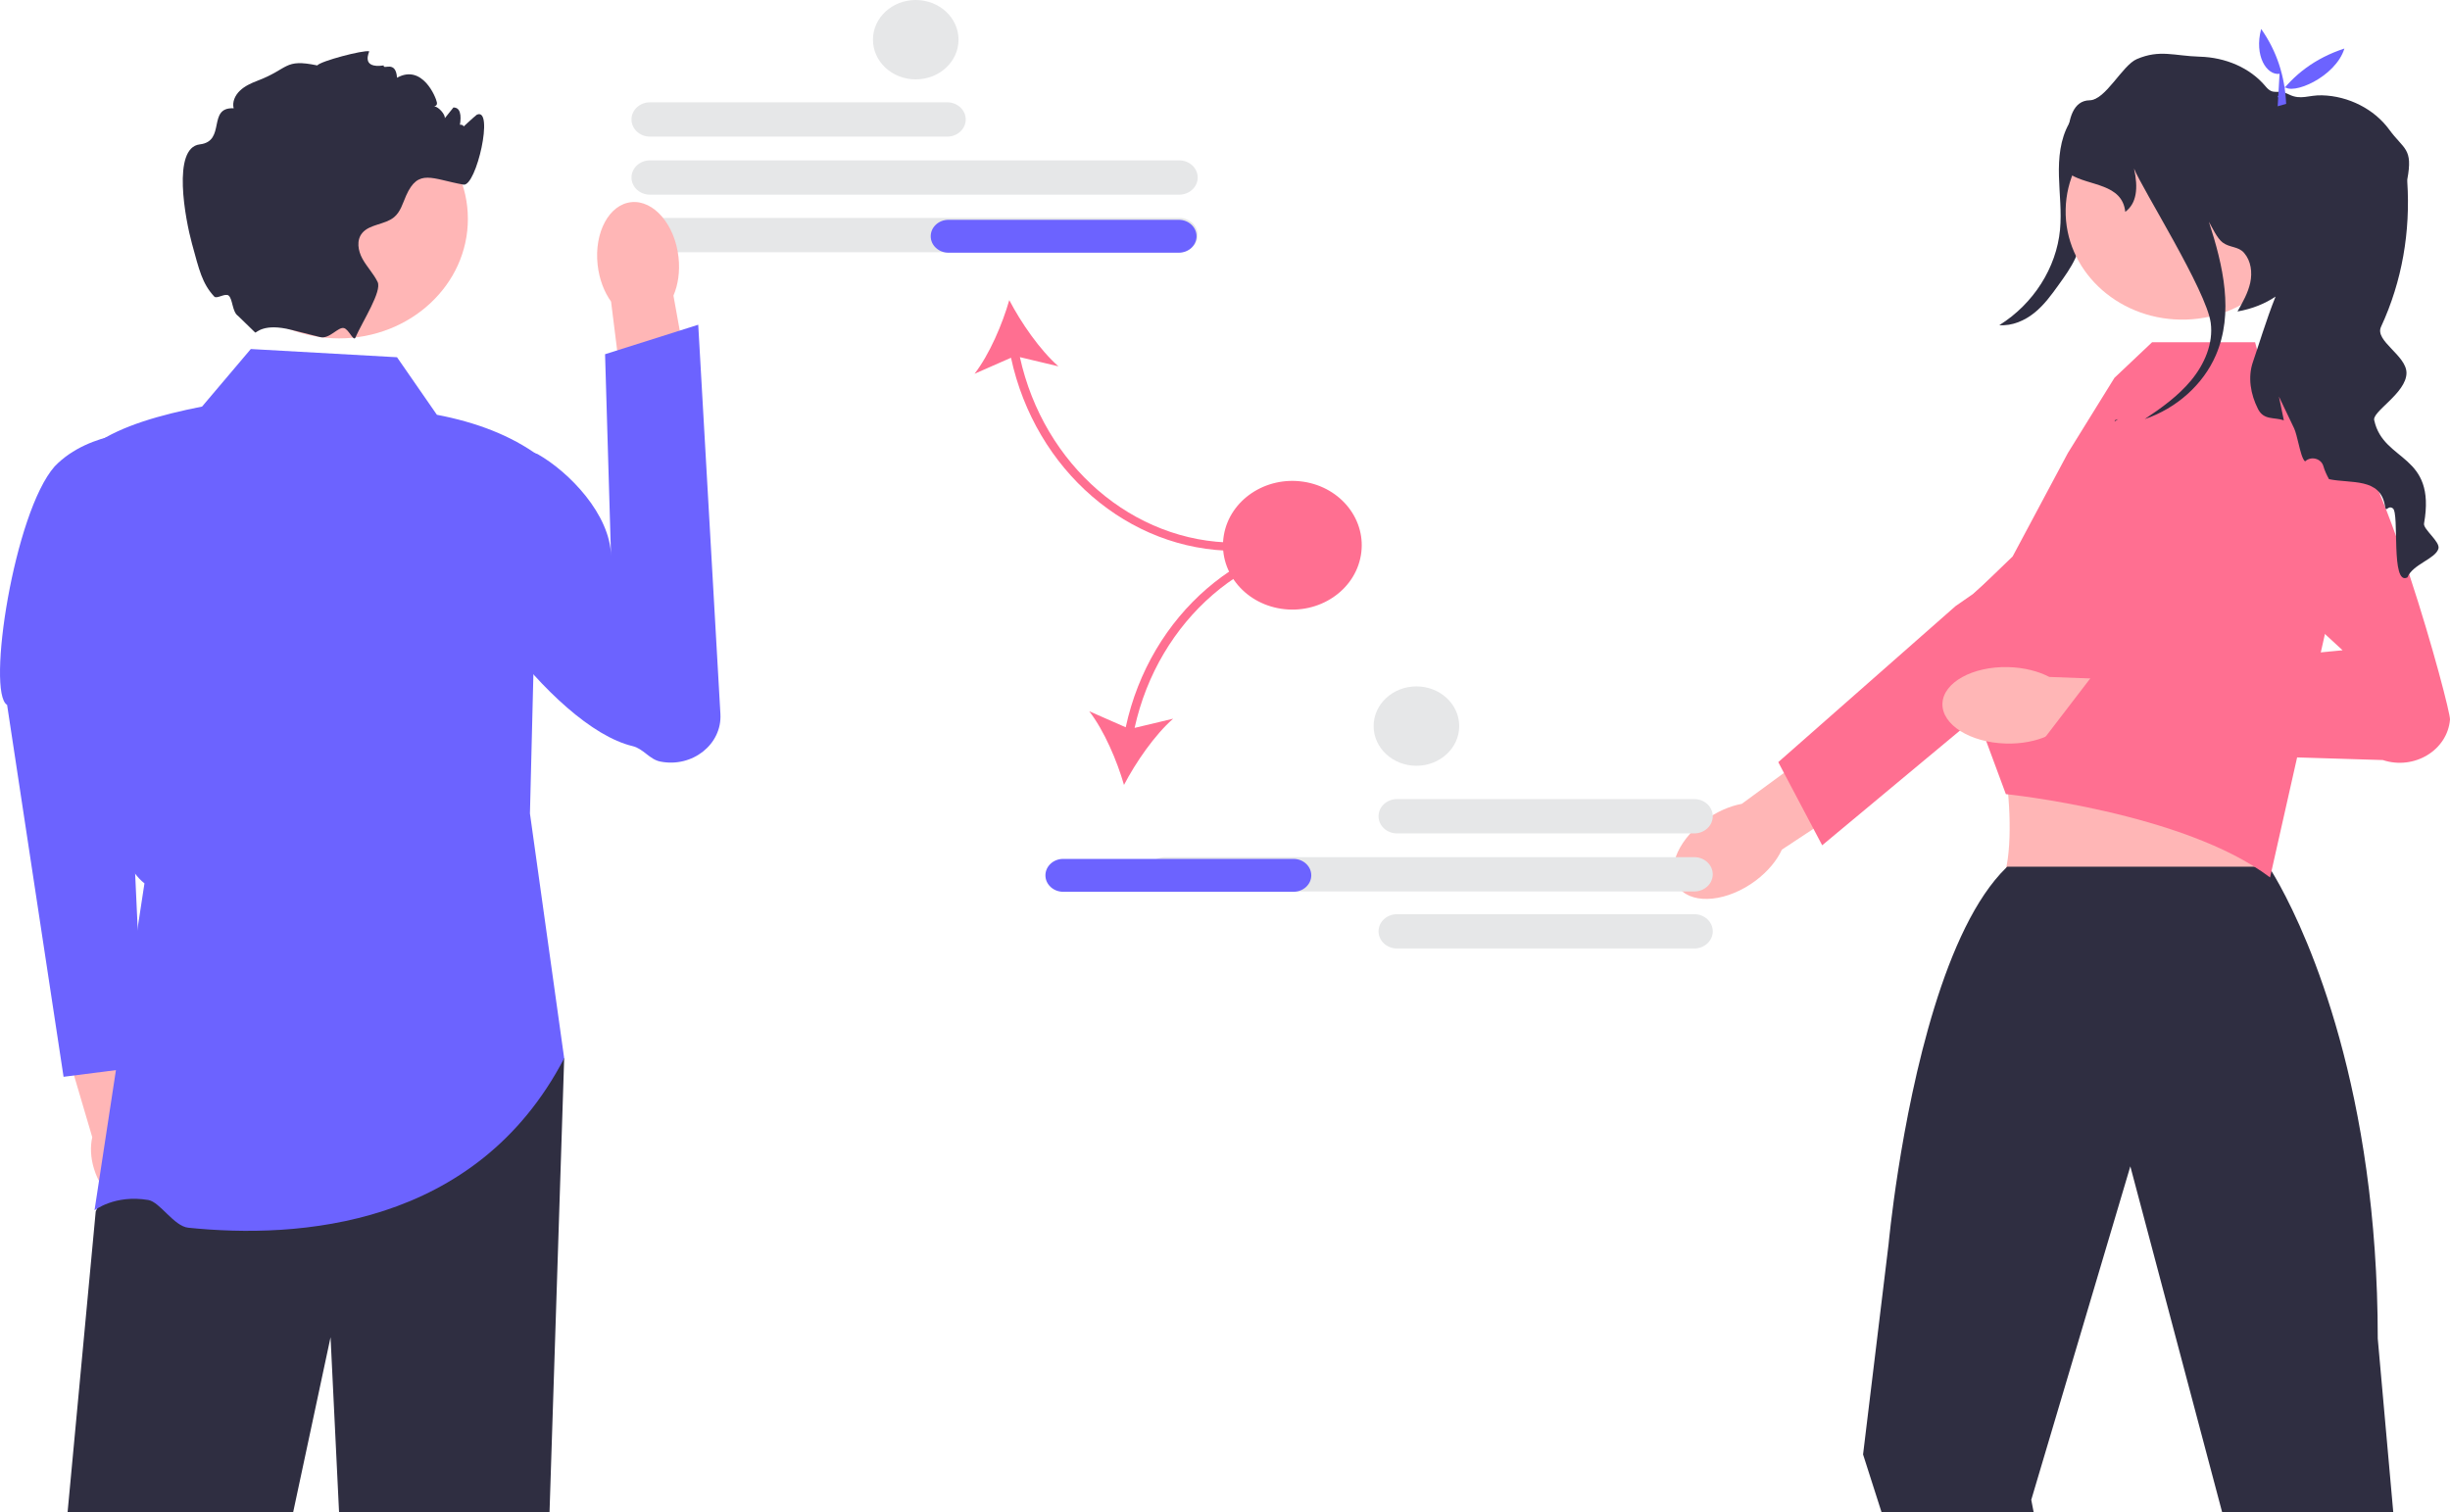 <svg width="324" height="200" viewBox="0 0 324 200" fill="none" xmlns="http://www.w3.org/2000/svg">
<g clip-path="url(#clip0_11_101)">
<path d="M125.266 18.069H85.957C84.609 18.069 83.511 17.051 83.511 15.8C83.511 14.549 84.609 13.531 85.957 13.531H125.266C126.615 13.531 127.712 14.549 127.712 15.8C127.712 17.051 126.615 18.069 125.266 18.069Z" fill="#E6E7E8"/>
<path d="M155.943 25.748H85.957C84.609 25.748 83.511 24.73 83.511 23.479C83.511 22.228 84.609 21.21 85.957 21.21H155.943C157.291 21.21 158.389 22.228 158.389 23.479C158.389 24.73 157.291 25.748 155.943 25.748Z" fill="#E6E7E8"/>
<path d="M155.943 33.358H85.957C84.609 33.358 83.511 32.341 83.511 31.09C83.511 29.838 84.609 28.821 85.957 28.821H155.943C157.291 28.821 158.389 29.838 158.389 31.09C158.389 32.341 157.291 33.358 155.943 33.358Z" fill="#E6E7E8"/>
<path d="M163.356 72.852V71.765C149.829 71.765 138.017 61.514 134.876 47.235L139.973 48.451C137.508 46.284 135.017 42.657 133.472 39.693C132.56 42.875 130.856 46.874 128.878 49.435L133.7 47.316C136.907 62.172 149.227 72.852 163.356 72.852Z" fill="#FF6F91"/>
<path d="M158.239 31.246C158.239 32.445 157.188 33.42 155.896 33.42H125.426C124.133 33.42 123.082 32.445 123.082 31.246C123.082 30.047 124.133 29.072 125.426 29.072H155.896C157.188 29.072 158.239 30.047 158.239 31.246Z" fill="#6C63FF"/>
<path d="M21.038 152.368C20.574 150.87 19.78 149.592 18.834 148.68L15.399 134.15L7.909 135.852L12.201 150.408C11.919 151.64 11.975 153.11 12.439 154.609C13.499 158.032 16.283 160.305 18.657 159.687C21.032 159.068 22.098 155.792 21.038 152.368H21.038V152.368Z" fill="#FFB6B6"/>
<path d="M20.002 57.054C20.002 57.054 11.913 56.795 7.225 61.687C1.855 67.773 -1.816 91.621 0.939 93.227L8.406 142.415L19.053 141.057L16.321 82.04L20.002 57.054V57.054V57.054Z" fill="#6C63FF"/>
<path d="M74.61 139.965L72.672 199.998H44.839L43.714 176.857L38.769 199.998H8.938L12.659 160.218L16.503 151.852L19.104 146.182L74.61 139.965Z" fill="#2F2E41"/>
<path d="M52.504 47.248L33.167 46.161L26.722 53.771C21.155 54.877 16.127 56.304 12.659 58.663C13.488 81.454 11.666 111.089 19.104 116.828L12.499 160.078C12.499 160.078 15.163 157.961 19.612 158.708C21.149 158.967 23.005 162.179 24.894 162.374C39.408 163.87 62.945 162.331 74.61 139.965L70.082 107.587L71.254 60.294C67.591 57.608 63.036 55.861 57.777 54.858L52.504 47.248V47.248H52.504Z" fill="#6C63FF"/>
<path d="M89.73 34.017C89.94 35.902 89.673 37.674 89.06 39.095L92.281 56.932L83.087 58.105L80.81 39.886C79.896 38.611 79.245 36.927 79.035 35.042C78.556 30.737 80.561 27.017 83.515 26.734C86.468 26.451 89.251 29.712 89.73 34.017V34.017H89.73H89.73Z" fill="#FFB6B6"/>
<path d="M59.164 61.657C58.202 62.974 58.47 64.455 58.24 66.235C57.265 73.789 72.868 96.111 83.665 98.681C85.082 99.018 85.889 100.436 87.319 100.721H87.319C91.555 101.566 95.499 98.446 95.271 94.432L92.338 42.949L80.017 46.848L80.806 73.577C80.727 68.04 75.246 62.401 71.095 60.056C71.095 60.056 62.686 56.837 59.164 61.657L59.164 61.657Z" fill="#6C63FF"/>
<path d="M44.842 44.754C54.249 44.754 61.875 37.679 61.875 28.953C61.875 20.226 54.249 13.152 44.842 13.152C35.435 13.152 27.81 20.226 27.81 28.953C27.81 37.679 35.435 44.754 44.842 44.754Z" fill="#FFB6B6"/>
<path d="M60.707 17.35C60.561 17.383 62.949 15.223 63.051 15.176C65.395 14.088 62.986 24.716 61.293 24.417C57.127 23.683 55.328 22.226 53.711 25.863C53.26 26.874 52.978 28.015 52.099 28.738C50.892 29.722 48.888 29.641 47.904 30.815C47.113 31.761 47.342 33.152 47.927 34.218C48.513 35.289 49.404 36.197 49.937 37.289C50.535 38.518 47.986 42.426 47.013 44.622V44.628L47.008 44.641C46.749 45.217 46.135 43.557 45.486 43.392C44.711 43.193 43.567 44.893 42.331 44.584C42.326 44.584 42.32 44.579 42.314 44.579C41.136 44.274 39.824 43.948 38.523 43.622H38.517C34.855 42.698 33.929 44.024 33.753 43.986L31.48 41.779C30.699 41.252 30.788 39.551 30.237 39.094C29.787 38.72 28.666 39.584 28.335 39.224C26.714 37.463 26.341 35.701 25.386 32.223C24.512 29.043 22.702 19.524 26.423 19.095C29.933 18.687 27.366 14.154 30.899 14.322C30.689 13.496 31.081 12.61 31.72 12.001C32.353 11.387 33.196 11.006 34.046 10.68C38.236 9.093 37.538 7.728 41.956 8.653C42.396 8.082 48.031 6.594 48.828 6.784C48.887 6.795 47.599 9.115 50.746 8.653C50.629 9.321 52.344 7.871 52.504 10.283C55.86 8.415 57.666 12.887 57.777 13.545C57.924 14.366 56.588 13.947 57.478 14.072C58.006 14.148 58.908 15.143 58.82 15.638C59.201 15.159 59.582 14.686 59.969 14.208C60.039 14.213 60.104 14.224 60.174 14.235C61.955 14.55 59.913 19.953 59.986 18.269C60.121 15.176 62.483 16.986 60.707 17.35H60.707V17.35Z" fill="#2F2E41"/>
<path d="M277.961 14.111C277.331 18.909 276.644 23.701 275.898 28.485C275.595 30.428 275.275 32.396 274.432 34.197C273.857 35.426 273.052 36.549 272.25 37.664C271.304 38.982 270.341 40.316 269.055 41.358C267.769 42.399 266.099 43.131 264.397 43.008C268.913 40.188 271.948 35.419 272.427 30.389C272.653 28.024 272.343 25.647 272.284 23.274C272.225 20.901 272.439 18.445 273.619 16.339C274.799 14.233 277.131 12.547 279.688 12.607L277.961 14.111H277.961V14.111Z" fill="#2F2E41"/>
<path d="M232.196 116.455C228.522 119.219 224.006 119.702 222.11 117.533C220.213 115.364 221.655 111.364 225.329 108.6C226.937 107.39 228.707 106.617 230.347 106.312L246.075 94.779L251.751 101.741L235.645 112.372C234.985 113.798 233.805 115.245 232.196 116.455H232.196L232.196 116.455L232.196 116.455Z" fill="#FFB6B6"/>
<path d="M235.167 100.798L258.601 80.169L260.945 78.539C260.945 78.539 274.397 66.38 277.881 66.102C279.356 65.984 280.831 66.325 282.074 67.075C284.082 68.282 285.122 70.271 285.122 72.275C285.122 73.949 284.395 75.632 282.907 76.871L261.453 94.739L252.326 102.339L240.975 111.794L239.821 109.614L235.919 102.225L235.167 100.798V100.798L235.167 100.798H235.167Z" fill="#FF6F91"/>
<path d="M285.275 86.837L261.811 93.504C265.74 94.531 267.385 116.737 263.729 117.427C263.729 117.427 302.616 119.993 300.494 117.427C297.907 114.299 301.376 93.513 303.03 93.504L285.275 86.837Z" fill="#FFB6B6"/>
<path d="M316.497 200L314.446 177.039C314.446 168.825 313.872 161.405 312.952 154.789C309.266 128.234 300.026 114.623 300.026 114.623H265.454C265.407 114.672 265.361 114.71 265.314 114.759L265.308 114.764C257.151 122.717 252.909 142.716 251.022 154.789C250.126 160.535 249.762 164.487 249.762 164.487L246.381 192.362L248.825 200H268.941L268.624 198.364L281.568 154.789L281.726 154.256L281.867 154.789L293.867 200H316.497V200V200Z" fill="#2F2E41"/>
<path d="M266.163 73.592L273.468 59.911L279.624 49.972L284.601 45.266H298.224L299.492 49.972L307.102 53.893L309.793 73.502L300.204 116.047C288.79 107.419 265.265 105.029 265.265 105.029L261.453 94.739L258.933 82.342L258.629 80.859L266.163 73.592Z" fill="#FF6F91"/>
<path d="M265.286 98.339C260.557 98.215 256.793 95.851 256.878 93.059C256.964 90.267 260.867 88.105 265.596 88.23C267.666 88.284 269.551 88.768 271.009 89.529L291.04 90.289L290.455 99.002L270.771 97.327C269.268 98.01 267.356 98.394 265.286 98.339V98.339L265.286 98.339V98.339Z" fill="#FFB6B6"/>
<path d="M290.903 68.601L309.798 86.004L276.885 89.13L269.237 99.111L315.111 100.522C319.25 101.889 323.658 99.236 323.999 95.172V95.172C324.114 93.8 314.69 58.984 308.984 55.751C302.297 51.963 290.903 68.601 290.903 68.601L294.635 62.837L290.903 68.601V68.601Z" fill="#FF6F91"/>
<path d="M304.028 28.19C304.165 20.285 297.369 13.774 288.848 13.646C280.328 13.519 273.309 19.823 273.172 27.728C273.034 35.633 279.83 42.144 288.351 42.271C296.872 42.399 303.89 36.094 304.028 28.19Z" fill="#FFB6B6"/>
<path d="M322.471 72.559C322.084 73.918 319.072 74.619 318.369 76.364C316.131 77.549 317.343 67.868 316.441 67.232C315.744 66.748 315.556 67.917 315.398 66.911C314.8 63.139 310.892 63.981 307.997 63.372C307.669 62.78 307.417 62.204 307.253 61.644C306.96 60.633 305.624 60.279 304.833 61.024C304.476 60.73 304.218 59.692 303.966 58.654C303.784 57.898 303.603 57.143 303.392 56.664L301.376 52.446L302.027 55.588C300.708 55.148 299.378 55.604 298.61 54.093C297.626 52.153 297.233 49.88 297.948 47.842C298.599 45.994 299.694 42.292 300.931 39.226C299.53 40.166 297.849 40.851 295.897 41.194C296.589 39.976 297.292 38.737 297.585 37.383C297.872 36.029 297.696 34.524 296.77 33.447C296.009 32.561 294.884 32.784 293.934 32.072C293.196 31.518 292.557 30.099 292.112 29.322C294.011 35.176 295.446 41.395 293.032 46.983C291.362 50.853 287.846 54.001 283.627 55.43C285.872 53.941 288.063 52.354 289.745 50.331C291.544 48.163 292.716 45.423 292.358 42.705C291.796 38.438 283.264 24.94 282.215 22.287C282.79 24.88 282.567 26.902 281.055 28.017C280.662 24.255 276.244 24.598 273.836 23.092C273.836 23.092 271.973 13.323 276.344 13.264C278.453 13.236 280.662 8.638 282.579 7.817C285.637 6.507 287.512 7.398 290.905 7.496C294.292 7.589 297.544 8.942 299.612 11.426C300.696 12.726 301.095 11.693 302.724 12.503C304.271 13.269 305.314 12.557 307.066 12.606C310.576 12.693 313.98 14.432 315.949 17.123C317.918 19.819 319.131 19.569 318.351 23.739C318.34 23.788 318.34 23.886 318.351 24.032C318.779 30.599 317.683 37.182 314.877 43.227C314.009 45.086 318.251 47.005 318.245 49.326C318.24 52.022 313.558 54.479 313.992 55.632C315.234 61.182 322.213 59.948 320.566 69.238C320.431 69.993 322.728 71.651 322.471 72.559V72.559Z" fill="#2F2E41"/>
<path d="M279.724 55.561C279.852 55.523 279.981 55.48 280.11 55.431C279.946 55.54 279.788 55.643 279.624 55.752L279.724 55.561H279.724Z" fill="#2F2E41"/>
<path d="M301.458 9.763C299.779 9.995 298.074 7.411 299.027 3.828C301.104 6.774 302.166 10.091 302.333 13.734L301.213 14.056L301.458 9.763V9.763Z" fill="#6C63FF"/>
<path d="M310.034 6.419C308.888 10.184 303.071 12.704 302.044 11.394L301.926 13.639L301.207 12.781C303.293 9.903 306.137 7.695 310.034 6.419H310.034V6.419Z" fill="#6C63FF"/>
<path d="M182.304 107.955C182.304 106.704 183.401 105.686 184.749 105.686H224.058C225.407 105.686 226.504 106.704 226.504 107.955C226.504 109.206 225.407 110.224 224.058 110.224H184.749C183.401 110.224 182.304 109.206 182.304 107.955Z" fill="#E6E7E8"/>
<path d="M182.304 123.175C182.304 121.924 183.401 120.907 184.749 120.907H224.058C225.407 120.907 226.504 121.924 226.504 123.175C226.504 124.426 225.407 125.444 224.058 125.444H184.749C183.401 125.444 182.304 124.426 182.304 123.175Z" fill="#E6E7E8"/>
<path d="M154.073 117.903C152.724 117.903 151.627 116.885 151.627 115.634C151.627 114.383 152.724 113.365 154.073 113.365H224.058C225.407 113.365 226.504 114.383 226.504 115.634C226.504 116.885 225.407 117.903 224.058 117.903H154.073Z" fill="#E6E7E8"/>
<path d="M148.87 96.188L144.047 94.068C146.025 96.629 147.729 100.629 148.642 103.811C150.187 100.847 152.677 97.219 155.142 95.053L150.046 96.269C153.186 81.99 164.999 71.739 178.526 71.739V70.652C164.396 70.652 152.076 81.332 148.87 96.188Z" fill="#FF6F91"/>
<path d="M171.065 117.944H140.595C139.303 117.944 138.252 116.969 138.252 115.77C138.252 114.571 139.303 113.596 140.595 113.596H171.065C172.358 113.596 173.409 114.571 173.409 115.77C173.409 116.969 172.358 117.944 171.065 117.944Z" fill="#6C63FF"/>
<path d="M179.964 73.475C180.776 68.835 177.379 64.464 172.378 63.711C167.376 62.958 162.664 66.109 161.852 70.749C161.041 75.389 164.437 79.76 169.439 80.513C174.44 81.266 179.153 78.115 179.964 73.475Z" fill="#FF6F91"/>
<path d="M121.102 10.499C124.227 10.499 126.761 8.149 126.761 5.25C126.761 2.35 124.227 0 121.102 0C117.977 0 115.443 2.35 115.443 5.25C115.443 8.149 117.977 10.499 121.102 10.499Z" fill="#E6E7E8"/>
<path d="M187.315 101.28C190.44 101.28 192.974 98.93 192.974 96.03C192.974 93.131 190.44 90.781 187.315 90.781C184.19 90.781 181.656 93.131 181.656 96.03C181.656 98.93 184.19 101.28 187.315 101.28Z" fill="#E6E7E8"/>
</g>
<defs>
<clipPath id="clip0_11_101">
<rect width="324" height="200" fill="white"/>
</clipPath>
</defs>
</svg>
